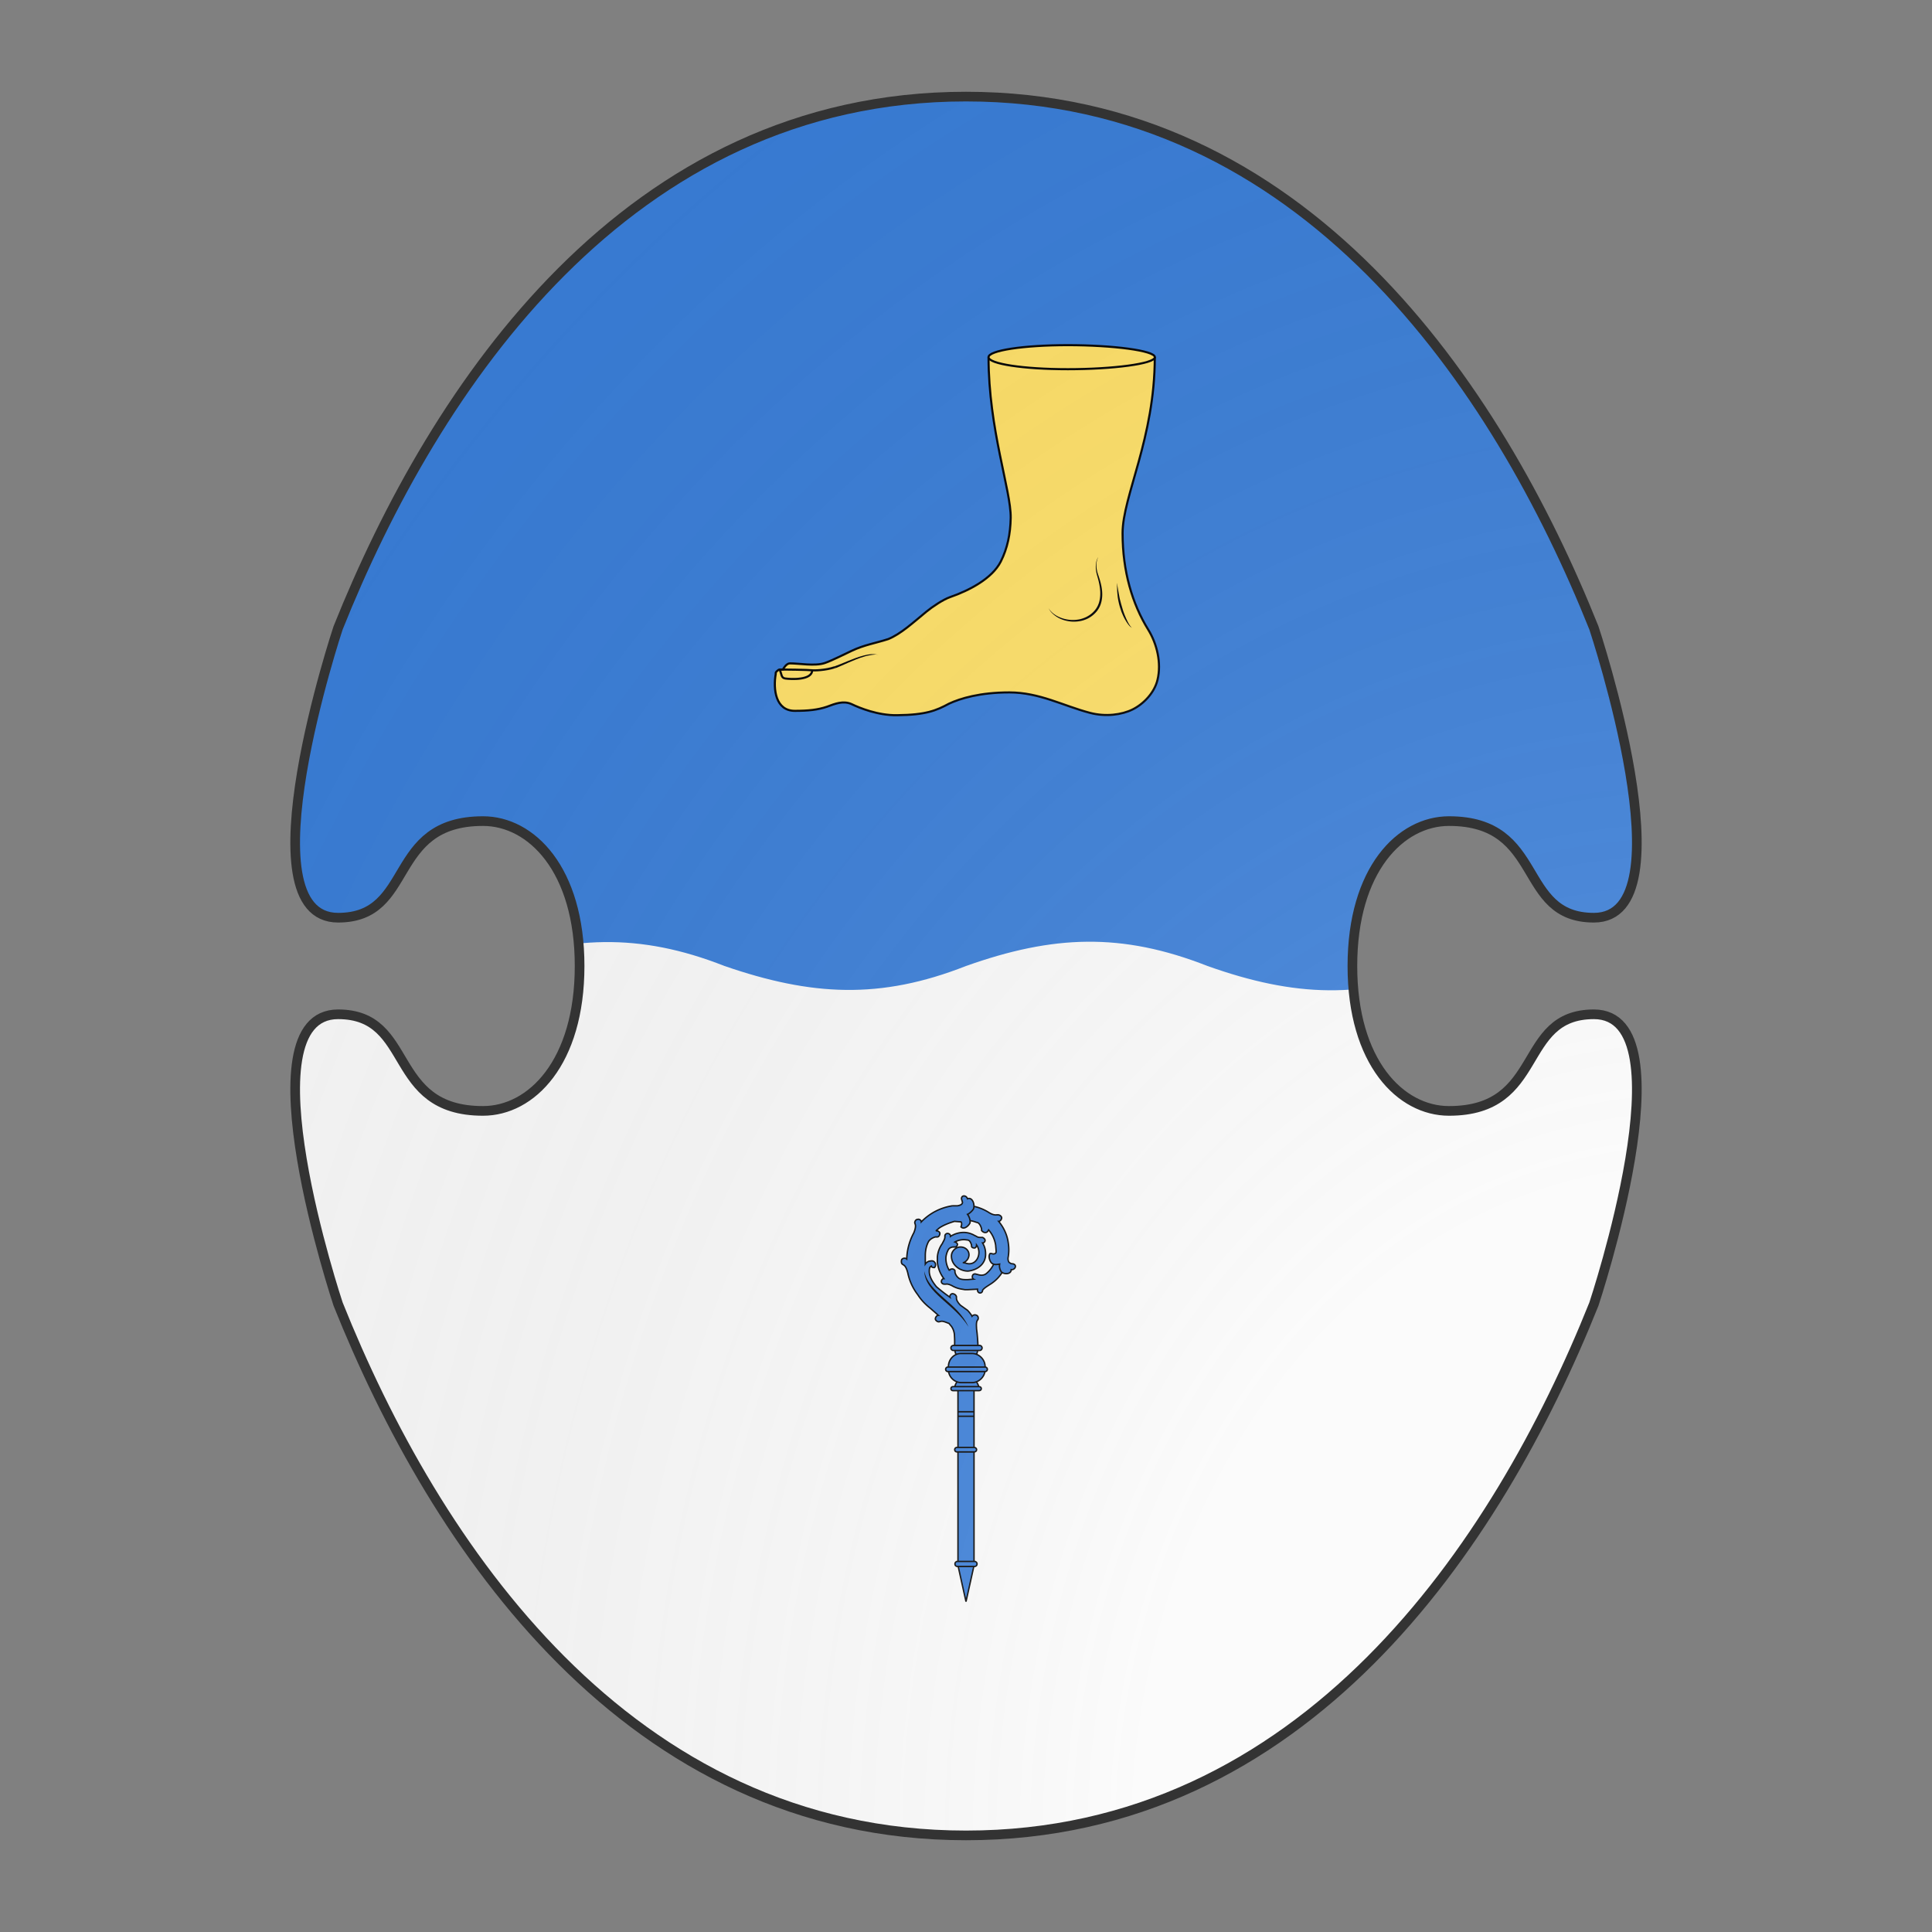 <svg id="coa911087149" width="500" height="500" viewBox="0 0 200 200" xmlns="http://www.w3.org/2000/svg" xmlns:x="http://www.w3.org/1999/xlink"><rect x="0" y="0" width="200" height="200" fill="#808080" stroke="none"/><defs><clipPath id="boeotian_coa911087149"><path d="M150 115c-5 0-10-5-10-15s5-15 10-15c10 0 7 10 15 10 10 0 0-30 0-30-10-25-30-55-65-55S45 40 35 65c0 0-10 30 0 30 8 0 5-10 15-10 5 0 10 5 10 15s-5 15-10 15c-10 0-7-10-15-10-10 0 0 30 0 30 10 25 30 55 65 55s55-30 65-55c0 0 10-30 0-30-8 0-5 10-15 10z"/></clipPath><clipPath id="divisionClip_coa911087149"><path d="m 200,115 v -15 c -8.9,3.5 -16,3.1 -25,0 -8.9,-3.5 -16,-3.1 -25,0 -8.9,3.5 -16,3.2 -25,0 -8.9,-3.5 -16,-3.2 -25,0 -8.9,3.5 -16,3.1 -25,0 -8.9,-3.5 -16,-3.1 -25,0 -8.9,3.5 -16,3.2 -25,0 -8.9,-3.5 -16,-3.2 -25,0 v 15 z"/><rect x="0" y="115" width="200" height="85" shape-rendering="crispedges"/></clipPath><g id="foot_coa911087149" stroke-width="3" transform="translate(43 44) scale(0.14)"><path d="M439.2 152.4c0 102.7 32.2 189.6 31.5 228.6-.4 22.6-4.6 43.2-14.1 62-12.3 24.3-45.1 41.2-71.9 50.5-10.3 3.6-25.4 13.8-33.8 20.7-19.7 16.2-36.5 31.8-54.4 39.1-18.3 5.9-33.4 8-51.8 16.6-8.6 4-28.5 14.1-38.6 17.5-14 4.6-36.2.4-49.5.4-5.1.2-8.8 7.2-9.5 8.1-.2.2-.2.4-.3.6-2.4 0-4.2 0-5 .1-1.3-.1-6.5 4.4-5.1 5.6-4.1 22.8-.2 53.1 27 53.1 19.2 0 32.5-1.4 45.6-5.8 11.8-4.4 23.4-9.1 35.3-3.7 11 5.3 37.3 16.1 64.3 15.7 41.5-.4 56.1-6.7 74.1-16.4 15.9-7.4 43.9-16 85.8-16 42.8 0 76.7 19.1 114.4 29 22.5 6 45.6 2.8 60.9-4.8 15.7-7.8 31.1-23.9 35.4-42.2 5.7-23.6-.6-50.9-13.4-71.5-22.4-36.3-36.3-82.5-36.3-136.9 0-52.7 45.8-134.9 45.8-250.4"/><path d="M439.2 152.4c0-9.4 49-17.1 112.8-17.1s123.7 7.7 123.7 17.1-59.9 17.1-123.7 17.1c-63.8 0-112.8-7.7-112.8-17.1z"/><path fill="none" d="M220.5 593.3c-12.9 4.4-29.5 4.8-32.6 4.3-3.7-.6-41.4-1.2-46.1-.9"/><path fill="none" d="M188.4 597.5c0 14.5-29.9 13-38.3 11.8-5.9-.9-4.9-5.7-7.9-12.8"/><g fill="#000" stroke="none"><path d="M282.3 575.5s-.3 0-.7-.1c-.5-.1-1.2-.1-2.1-.1-.9-.1-2 0-3.2.1-.6.1-1.3.1-1.9.2l-2.1.3c-1.5.2-3.1.5-4.8.9-1.7.4-3.5.8-5.3 1.4-3.6 1-7.4 2.4-11.2 3.9-7.5 2.9-14.9 6.4-20.5 8.8-2.8 1.2-5.2 2.2-6.8 2.9-.8.3-1.5.6-2 .7-.5.2-.7.3-.7.3l-1-2.8s.2-.1.7-.2c.4-.1 1.1-.4 1.9-.7 1.6-.6 4-1.5 6.8-2.6 5.6-2.3 13.1-5.5 20.8-8.3 3.8-1.4 7.7-2.6 11.5-3.6 3.7-1 7.3-1.6 10.4-1.9 1.5-.1 3-.1 4.2 0 .6 0 1.2.1 1.7.2.5 0 1 .1 1.5.2.9.1 1.6.3 2 .4.5-.1.8 0 .8 0z"/><path d="M595 437.1s-.1.1-.2.4c-.1.3-.3.7-.5 1.2-.4 1.1-.9 2.7-1.3 4.7-.4 2.1-.5 4.7-.3 7.6.1 1.5.3 3 .7 4.6.3 1.6.7 3.3 1.3 5 1.2 3.5 2.5 7.2 3.6 11.4 1.1 4.1 2 8.5 2.4 13.2.4 4.7.2 9.6-.9 14.5a33.8 33.8 0 01-6.4 13.7 40 40 0 01-11.5 9.8c-2.2 1.3-4.5 2.2-6.8 3-2.3.8-4.7 1.4-7 1.7a47.22 47.22 0 01-19.6-1c-2-.5-3.8-1.1-5.5-1.8a39.1 39.1 0 01-8.9-4.9c-2.5-1.8-4.4-3.6-5.8-5.2-1.4-1.6-2.3-3.1-2.9-4.1l-.8-1.6.9 1.5c.7.9 1.7 2.3 3.2 3.8 1.5 1.5 3.5 3.2 6 4.7 2.5 1.6 5.5 3 8.9 4.2a48.06 48.06 0 0024.1 1.8c2.2-.4 4.4-1 6.5-1.8 2.1-.8 4.3-1.7 6.2-2.9 4.1-2.3 7.7-5.4 10.6-9.1 2.9-3.7 4.9-8 5.9-12.6 1.1-4.5 1.3-9.2 1.1-13.6-.3-4.5-1-8.8-1.9-12.9-.9-4.1-2.1-7.8-3-11.4-1-3.7-1.3-7-1.4-10.1 0-3 .3-5.7.8-7.8.5-2.1 1.2-3.7 1.7-4.7.2-.5.5-.9.6-1.2.1.1.2-.1.2-.1z"/><path d="M621.8 473.6s.2 1.1.5 2.9c.3 1.9.8 4.5 1.3 7.7.3 1.6.6 3.3.9 5.1.4 1.8.7 3.7 1.1 5.6.2 1 .4 2 .7 2.9.3 1 .5 2 .8 3 .5 2 1.1 4.1 1.7 6.1l1.8 6.1c.7 1.9 1.4 3.9 2.1 5.7.7 1.8 1.5 3.6 2.2 5.3.8 1.7 1.5 3.2 2.2 4.6a43.24 43.24 0 003.1 5.3c.3.5.6.9.9 1.2.6.7 1 1.3 1.4 1.6.4.3.6.5.6.5s-.2-.1-.7-.4c-.5-.2-1-.7-1.8-1.3l-1.1-1.1c-.4-.4-.8-.9-1.2-1.4-.8-1-1.7-2.2-2.6-3.6-.9-1.4-1.8-2.9-2.7-4.5a63 63 0 01-2.6-5.2c-.8-1.9-1.7-3.8-2.4-5.8s-1.3-4.1-2-6.1c-.6-2.1-1.2-4.2-1.6-6.2-.5-2.1-.9-4.1-1.2-6.2-.4-2-.5-4-.7-5.8-.2-1.8-.3-3.6-.4-5.2-.1-3.2-.2-5.9-.2-7.8-.2-1.9-.1-3-.1-3z"/></g></g><g id="crosier_coa911087149" stroke-width=".28"><path d="M105.7 72.4c-.4 1-1 1.8-1.8 2.4-.74.4-1.28.15-1.9 0-.3-.1-.6 0-.7.3s0 .6.2.7l-1.2.1c-.6 0-1.1 0-1.6-.2a2 2 0 01-.9-1.3v-.3c-.1-.2-.4-.4-.7-.3-.2 0-.3.1-.4.3a4.7 4.7 0 01-.7-2.2v-.4a4 4 0 01.5-1.6c.2-.3.6-.5 1-.5h.3c.3 0 .5-.3.5-.5s-.2-.4-.5-.5a3.6 3.6 0 012.4-.4c.5 0 .7.4.9 1v.2c0 .3.3.4.6.4.2 0 .4-.3.4-.6 1.22 1.68-.07 4.4-2.2 3.6l-.42-.08A1.74 1.74 0 00100.6 71c0-1-.8-1.6-1.7-1.6s-1.8.8-1.8 1.8c0 1.8 1.7 3 3.3 3 2.05-.24 3.58-1.54 3.5-3.5a4 4 0 00-.6-2.1c.3 0 .5-.3.5-.5 0-.3-.3-.5-.5-.6h-.3c-.3 0-.6 0-.9-.2a4 4 0 00-.4-.2 4.4 4.4 0 00-2.1-.6c-.96 0-1.9.27-2.7.8v-.1c0-.3-.3-.5-.6-.5-.2 0-.5.2-.5.5v.2c0 .5-.4 1-.5 1.3a5.3 5.3 0 00-1 2.7v1a6.5 6.5 0 001.3 3.3c-.3 0-.5.3-.5.6s.3.5.6.5h.3c.4-.1 1 .2 1.2.3.62.36 1.3.6 2 .7l.6.1h.5l2-.1c-.11.96 1 .98 1 .2.36-.47.89-.75 1.4-1.1a7.5 7.5 0 003.1-3.6z"/><path d="M109.5 72.8c-.2-.1-.5 0-.7-.2-.4-.1-.5-.8-.4-1.2a8.7 8.7 0 000-2.9c-.2-1.5-.9-3-1.9-4.2.3 0 .6-.4.6-.7s-.4-.6-.7-.6h-.3c-.6.1-1.3-.3-1.6-.5a9.3 9.3 0 00-3.5-1.3l-1.3 1.6.8 1.3c.55.07 1.08.2 1.6.4.4 0 .8.5 1 1.3v.3c.2.3.6.5.9.4.2 0 .4-.3.5-.5.7.8 1.2 1.8 1.4 3l.1 1.2c0 .2 0 .4-.2.5-.4.2-.6 0-.8 0h-.2c-.4.5-.1 1.5.3 1.9.5.4 1 .3 1.6.2-.1.5 0 1 .3 1.5.5.6 2 .6 2-.4.7.1 1.2-.8.5-1.1z"/><path d="M98.4 98v34.8l1.6 7.2 1.6-7.2V98"/><path d="M102.2 86.5l-.1-.8c0-.4-.1-1.1.1-1.6l.2-.3c.1-.3 0-.7-.3-.8a.7.7 0 00-.9.2l-.1-.2a7.4 7.4 0 00-.8-1l-1.4-1c-.3-.3-.8-.9-.8-1.4v-.3c-.1-.4-.5-.6-.8-.6s-.6.4-.5.7a32.62 32.62 0 01-2.7-2.1c-.8-1-1.5-2.1-1.4-3.3 0-.3.1-.7.4-.8 0 .2.3.3.6.3.3-.2.3-.8.1-1-.2-.3-.5-.4-.9-.3-.6 0-1 .6-1 .6v-1.7c0-1 .2-1.9.6-2.7.2-.4.7-.8 1.4-1h.4c.3 0 .5-.4.5-.7s-.43-.58-.8-.5l.7-.6c.9-.6 2-1 3-1.3l1.3.1c.3.3 0 1 0 1 .64.65 1.59-.3 1.8-.8.1-.6-.2-1.3-.5-1.7.3-.1 1-.7 1.2-1.1.3-.8-.2-2.4-1.2-2-.2-.7-1.2-.8-1.2 0l.2.7c0 .4-.4.6-1 .7h-1a10.9 10.9 0 00-6.2 3.2c0-.3-.4-.6-.7-.5-.4 0-.6.4-.6.7l.1.3c.2.6-.3 1.7-.3 1.7a11.7 11.7 0 00-1.4 5.2.7.7 0 00-1 .1c-.1.3-.1.7.1.9l.3.2c.5.3.7 1.2.8 1.5.32 1.6 1 3.1 2 4.4.7 1.1 1.6 2 2.5 2.7l1.6 1.4c-.3 0-.6.4-.6.7s.4.6.7.6l.4-.1c.5-.1 1.2.3 1.6.4l.5.6c.5.7.6 1.5.6 1.8.06.83.06 1.67 0 2.5.11.47.1 1 .4 1.38l3.9-.03c.27-.25.3-.85.4-1.35-.03-1-.1-2-.2-3z"/><path d="M97.5 89h5.2a.4.4 0 110 1h-5.2a.4.4 0 110-1z"/><path d="M100.2 95.3c-1.4 0-2.5 1.1-2.5 2.5h4.9c0-1.4-1.1-2.5-2.4-2.5z"/><path d="M102.6 98h-5.2c-.53 0-.53-.8 0-.8h5.2c.6 0 .6.8 0 .8zm-4.4 12.2c-.6 0-.6-.9 0-.9h3.4c.67 0 .7.9 0 .9h-3.4zm3.5 22.8h-3.4c-.67 0-.67-1 0-1h3.4c.67 0 .67 1 0 1z"/><path d="M101.2 96.4H99a2.6 2.6 0 01-2.5-2.6v-.6c0-1.4 1.1-2.6 2.5-2.6h2.2c1.4 0 2.6 1.2 2.6 2.6v.6c0 1.4-1.2 2.6-2.6 2.6z"/><path fill="none" d="M98.44 102.2h3.16m0 .9h-3.16"/><path d="M96.4 93.3h7.4a.4.4 0 110 .9h-7.4a.4.4 0 110-.9z"/><path fill="#000" stroke="none" d="M100.5 85.3c-2.16-4.85-7.88-6.62-8.8-11.1.09 4.28 5.98 6.52 8.8 11.1z"/></g><radialGradient id="backlight" cx="100%" cy="100%" r="150%"><stop stop-color="#fff" stop-opacity=".3" offset="0"/><stop stop-color="#fff" stop-opacity=".15" offset=".25"/><stop stop-color="#000" stop-opacity="0" offset="1"/></radialGradient></defs><g clip-path="url(#boeotian_coa911087149)"><rect x="0" y="0" width="200" height="200" fill="#377cd7"/><g clip-path="url(#divisionClip_coa911087149)"><rect x="0" y="0" width="200" height="200" fill="#fafafa"/></g><g fill="#ffe066" stroke="#000"><use x:href="#foot_coa911087149" transform="translate(48 3) scale(0.52)"/></g><g fill="#377cd7" stroke="#000"><use x:href="#crosier_coa911087149" transform="translate(48 93) scale(0.52)"/></g></g><path d="M150 115c-5 0-10-5-10-15s5-15 10-15c10 0 7 10 15 10 10 0 0-30 0-30-10-25-30-55-65-55S45 40 35 65c0 0-10 30 0 30 8 0 5-10 15-10 5 0 10 5 10 15s-5 15-10 15c-10 0-7-10-15-10-10 0 0 30 0 30 10 25 30 55 65 55s55-30 65-55c0 0 10-30 0-30-8 0-5 10-15 10z" fill="url(#backlight)" stroke="#333"/></svg>